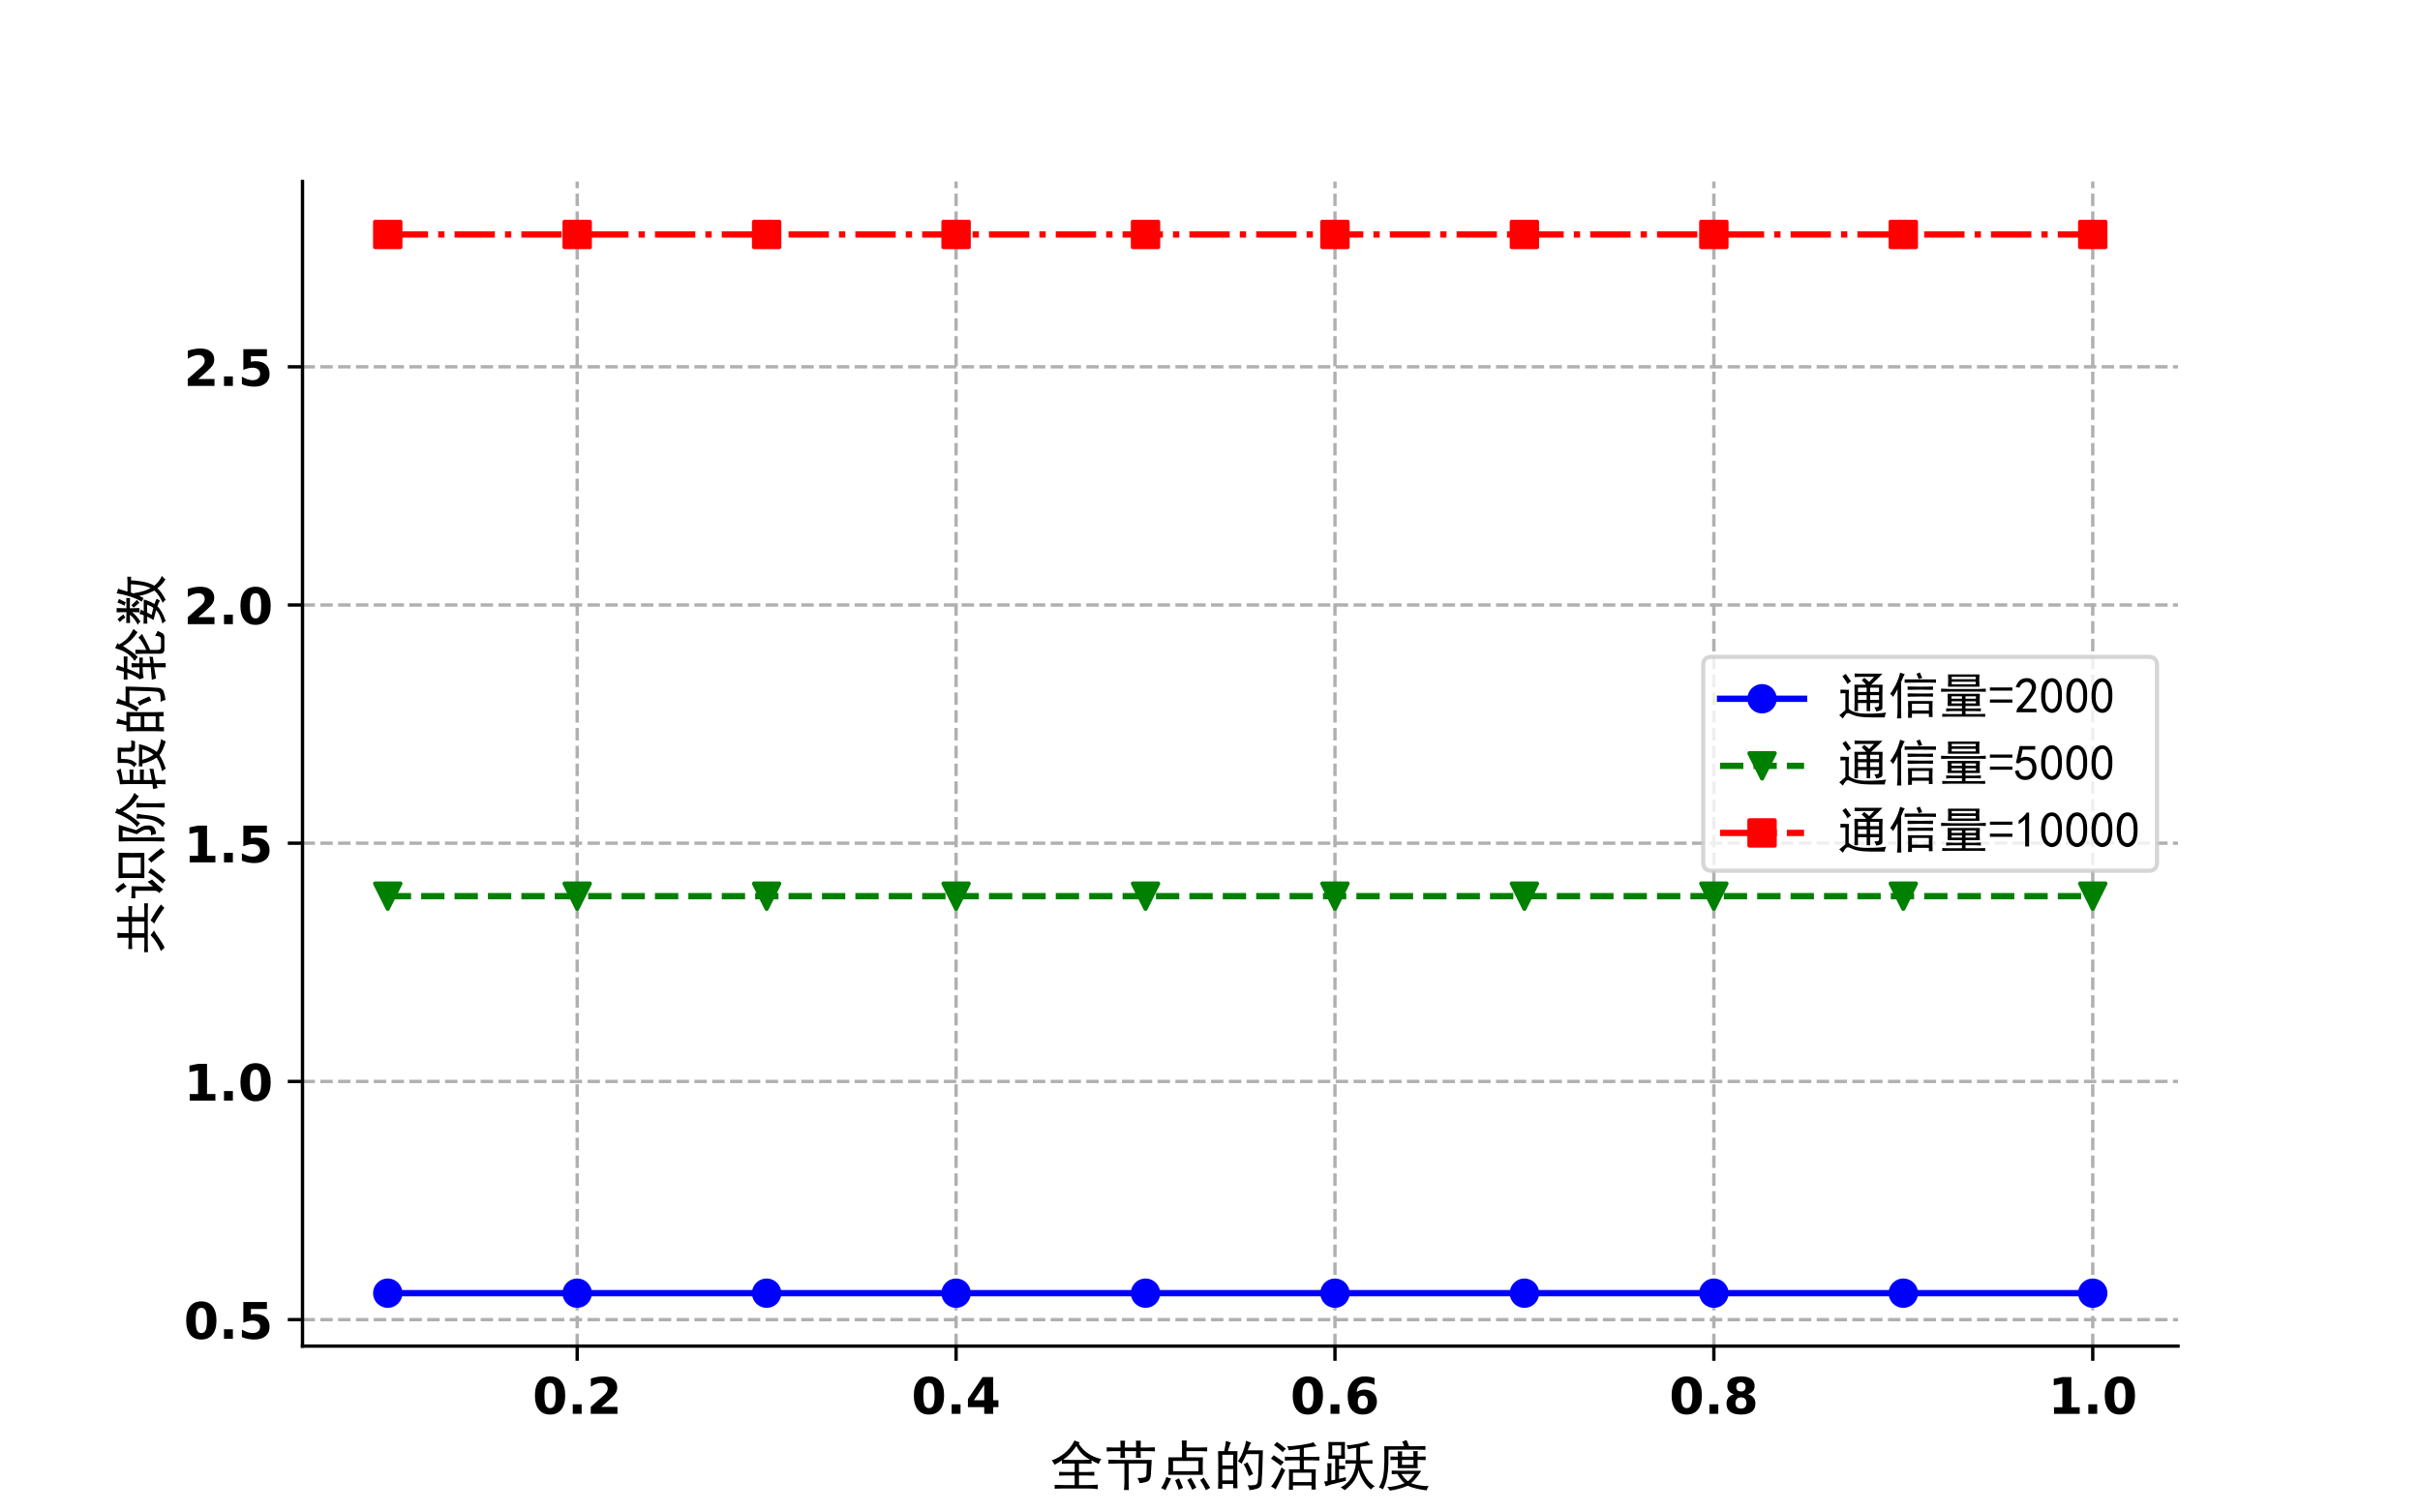 <?xml version="1.0" encoding="utf-8" standalone="no"?>
<!DOCTYPE svg PUBLIC "-//W3C//DTD SVG 1.1//EN"
  "http://www.w3.org/Graphics/SVG/1.1/DTD/svg11.dtd">
<!-- Created with matplotlib (https://matplotlib.org/) -->
<svg height="360pt" version="1.1" viewBox="0 0 576 360" width="576pt" xmlns="http://www.w3.org/2000/svg" xmlns:xlink="http://www.w3.org/1999/xlink">
 <defs>
  <style type="text/css">*{stroke-linecap:butt;stroke-linejoin:round;}</style>
 </defs>
 <g id="figure_1">
  <g id="patch_1">
   <path d="M 0 360 
L 576 360 
L 576 0 
L 0 0 
z
" style="fill:#ffffff;"/>
  </g>
  <g id="axes_1">
   <g id="patch_2">
    <path d="M 72 320.4 
L 518.4 320.4 
L 518.4 43.2 
L 72 43.2 
z
" style="fill:#ffffff;"/>
   </g>
   <g id="matplotlib.axis_1">
    <g id="xtick_1">
     <g id="line2d_1">
      <path clip-path="url(#p86d1accf12)" d="M 137.382 320.4 
L 137.382 43.2 
" style="fill:none;stroke:#b0b0b0;stroke-dasharray:2.96,1.28;stroke-dashoffset:0;stroke-width:0.8;"/>
     </g>
     <g id="line2d_2">
      <defs>
       <path d="M 0 0 
L 0 3.5 
" id="m1d45ec5aa4" style="stroke:#000000;stroke-width:0.8;"/>
      </defs>
      <g>
       <use style="stroke:#000000;stroke-width:0.8;" x="137.382" xlink:href="#m1d45ec5aa4" y="320.4"/>
      </g>
     </g>
     <g id="text_1">
      <!-- 0.2 -->
      <g transform="translate(126.753 336.518)scale(0.12 -0.12)">
       <defs>
        <path d="M 46 36.531 
Q 46 50.203 43.438 55.781 
Q 40.875 61.375 34.812 61.375 
Q 28.766 61.375 26.172 55.781 
Q 23.578 50.203 23.578 36.531 
Q 23.578 22.703 26.172 17.031 
Q 28.766 11.375 34.812 11.375 
Q 40.828 11.375 43.406 17.031 
Q 46 22.703 46 36.531 
z
M 64.797 36.375 
Q 64.797 18.266 56.984 8.422 
Q 49.172 -1.422 34.812 -1.422 
Q 20.406 -1.422 12.594 8.422 
Q 4.781 18.266 4.781 36.375 
Q 4.781 54.547 12.594 64.375 
Q 20.406 74.219 34.812 74.219 
Q 49.172 74.219 56.984 64.375 
Q 64.797 54.547 64.797 36.375 
z
" id="DejaVuSans-Bold-48"/>
        <path d="M 10.203 18.891 
L 27.781 18.891 
L 27.781 0 
L 10.203 0 
z
" id="DejaVuSans-Bold-46"/>
        <path d="M 28.812 13.812 
L 60.891 13.812 
L 60.891 0 
L 7.906 0 
L 7.906 13.812 
L 34.516 37.312 
Q 38.094 40.531 39.797 43.609 
Q 41.5 46.688 41.5 50 
Q 41.5 55.125 38.062 58.25 
Q 34.625 61.375 28.906 61.375 
Q 24.516 61.375 19.281 59.5 
Q 14.062 57.625 8.109 53.906 
L 8.109 69.922 
Q 14.453 72.016 20.656 73.109 
Q 26.859 74.219 32.812 74.219 
Q 45.906 74.219 53.156 68.453 
Q 60.406 62.703 60.406 52.391 
Q 60.406 46.438 57.328 41.281 
Q 54.25 36.141 44.391 27.484 
z
" id="DejaVuSans-Bold-50"/>
       </defs>
       <use xlink:href="#DejaVuSans-Bold-48"/>
       <use x="69.58" xlink:href="#DejaVuSans-Bold-46"/>
       <use x="107.568" xlink:href="#DejaVuSans-Bold-50"/>
      </g>
     </g>
    </g>
    <g id="xtick_2">
     <g id="line2d_3">
      <path clip-path="url(#p86d1accf12)" d="M 227.564 320.4 
L 227.564 43.2 
" style="fill:none;stroke:#b0b0b0;stroke-dasharray:2.96,1.28;stroke-dashoffset:0;stroke-width:0.8;"/>
     </g>
     <g id="line2d_4">
      <g>
       <use style="stroke:#000000;stroke-width:0.8;" x="227.564" xlink:href="#m1d45ec5aa4" y="320.4"/>
      </g>
     </g>
     <g id="text_2">
      <!-- 0.4 -->
      <g transform="translate(216.935 336.518)scale(0.12 -0.12)">
       <defs>
        <path d="M 36.812 57.422 
L 16.219 26.906 
L 36.812 26.906 
z
M 33.688 72.906 
L 54.594 72.906 
L 54.594 26.906 
L 64.984 26.906 
L 64.984 13.281 
L 54.594 13.281 
L 54.594 0 
L 36.812 0 
L 36.812 13.281 
L 4.5 13.281 
L 4.5 29.391 
z
" id="DejaVuSans-Bold-52"/>
       </defs>
       <use xlink:href="#DejaVuSans-Bold-48"/>
       <use x="69.58" xlink:href="#DejaVuSans-Bold-46"/>
       <use x="107.568" xlink:href="#DejaVuSans-Bold-52"/>
      </g>
     </g>
    </g>
    <g id="xtick_3">
     <g id="line2d_5">
      <path clip-path="url(#p86d1accf12)" d="M 317.745 320.4 
L 317.745 43.2 
" style="fill:none;stroke:#b0b0b0;stroke-dasharray:2.96,1.28;stroke-dashoffset:0;stroke-width:0.8;"/>
     </g>
     <g id="line2d_6">
      <g>
       <use style="stroke:#000000;stroke-width:0.8;" x="317.745" xlink:href="#m1d45ec5aa4" y="320.4"/>
      </g>
     </g>
     <g id="text_3">
      <!-- 0.6 -->
      <g transform="translate(307.117 336.518)scale(0.12 -0.12)">
       <defs>
        <path d="M 36.188 35.984 
Q 31.25 35.984 28.781 32.781 
Q 26.312 29.594 26.312 23.188 
Q 26.312 16.797 28.781 13.594 
Q 31.25 10.406 36.188 10.406 
Q 41.156 10.406 43.625 13.594 
Q 46.094 16.797 46.094 23.188 
Q 46.094 29.594 43.625 32.781 
Q 41.156 35.984 36.188 35.984 
z
M 59.422 71 
L 59.422 57.516 
Q 54.781 59.719 50.672 60.766 
Q 46.578 61.812 42.672 61.812 
Q 34.281 61.812 29.594 57.141 
Q 24.906 52.484 24.125 43.312 
Q 27.344 45.703 31.094 46.891 
Q 34.859 48.094 39.312 48.094 
Q 50.484 48.094 57.344 41.547 
Q 64.203 35.016 64.203 24.422 
Q 64.203 12.703 56.531 5.641 
Q 48.875 -1.422 35.984 -1.422 
Q 21.781 -1.422 13.984 8.172 
Q 6.203 17.781 6.203 35.406 
Q 6.203 53.469 15.312 63.797 
Q 24.422 74.125 40.281 74.125 
Q 45.312 74.125 50.047 73.344 
Q 54.781 72.562 59.422 71 
z
" id="DejaVuSans-Bold-54"/>
       </defs>
       <use xlink:href="#DejaVuSans-Bold-48"/>
       <use x="69.58" xlink:href="#DejaVuSans-Bold-46"/>
       <use x="107.568" xlink:href="#DejaVuSans-Bold-54"/>
      </g>
     </g>
    </g>
    <g id="xtick_4">
     <g id="line2d_7">
      <path clip-path="url(#p86d1accf12)" d="M 407.927 320.4 
L 407.927 43.2 
" style="fill:none;stroke:#b0b0b0;stroke-dasharray:2.96,1.28;stroke-dashoffset:0;stroke-width:0.8;"/>
     </g>
     <g id="line2d_8">
      <g>
       <use style="stroke:#000000;stroke-width:0.8;" x="407.927" xlink:href="#m1d45ec5aa4" y="320.4"/>
      </g>
     </g>
     <g id="text_4">
      <!-- 0.8 -->
      <g transform="translate(397.299 336.518)scale(0.12 -0.12)">
       <defs>
        <path d="M 34.812 32.625 
Q 29.547 32.625 26.703 29.734 
Q 23.875 26.859 23.875 21.484 
Q 23.875 16.109 26.703 13.25 
Q 29.547 10.406 34.812 10.406 
Q 40.047 10.406 42.828 13.25 
Q 45.609 16.109 45.609 21.484 
Q 45.609 26.906 42.828 29.766 
Q 40.047 32.625 34.812 32.625 
z
M 21.094 38.812 
Q 14.453 40.828 11.078 44.969 
Q 7.719 49.125 7.719 55.328 
Q 7.719 64.547 14.594 69.375 
Q 21.484 74.219 34.812 74.219 
Q 48.047 74.219 54.922 69.406 
Q 61.812 64.594 61.812 55.328 
Q 61.812 49.125 58.422 44.969 
Q 55.031 40.828 48.391 38.812 
Q 55.812 36.766 59.594 32.156 
Q 63.375 27.547 63.375 20.516 
Q 63.375 9.672 56.172 4.125 
Q 48.969 -1.422 34.812 -1.422 
Q 20.609 -1.422 13.359 4.125 
Q 6.109 9.672 6.109 20.516 
Q 6.109 27.547 9.891 32.156 
Q 13.672 36.766 21.094 38.812 
z
M 25.484 53.422 
Q 25.484 49.078 27.906 46.734 
Q 30.328 44.391 34.812 44.391 
Q 39.203 44.391 41.594 46.734 
Q 44 49.078 44 53.422 
Q 44 57.766 41.594 60.078 
Q 39.203 62.406 34.812 62.406 
Q 30.328 62.406 27.906 60.062 
Q 25.484 57.719 25.484 53.422 
z
" id="DejaVuSans-Bold-56"/>
       </defs>
       <use xlink:href="#DejaVuSans-Bold-48"/>
       <use x="69.58" xlink:href="#DejaVuSans-Bold-46"/>
       <use x="107.568" xlink:href="#DejaVuSans-Bold-56"/>
      </g>
     </g>
    </g>
    <g id="xtick_5">
     <g id="line2d_9">
      <path clip-path="url(#p86d1accf12)" d="M 498.109 320.4 
L 498.109 43.2 
" style="fill:none;stroke:#b0b0b0;stroke-dasharray:2.96,1.28;stroke-dashoffset:0;stroke-width:0.8;"/>
     </g>
     <g id="line2d_10">
      <g>
       <use style="stroke:#000000;stroke-width:0.8;" x="498.109" xlink:href="#m1d45ec5aa4" y="320.4"/>
      </g>
     </g>
     <g id="text_5">
      <!-- 1.0 -->
      <g transform="translate(487.481 336.518)scale(0.12 -0.12)">
       <defs>
        <path d="M 11.719 12.984 
L 28.328 12.984 
L 28.328 60.109 
L 11.281 56.594 
L 11.281 69.391 
L 28.219 72.906 
L 46.094 72.906 
L 46.094 12.984 
L 62.703 12.984 
L 62.703 0 
L 11.719 0 
z
" id="DejaVuSans-Bold-49"/>
       </defs>
       <use xlink:href="#DejaVuSans-Bold-49"/>
       <use x="69.58" xlink:href="#DejaVuSans-Bold-46"/>
       <use x="107.568" xlink:href="#DejaVuSans-Bold-48"/>
      </g>
     </g>
    </g>
    <g id="text_6">
     <!-- 全节点的活跃度 -->
     <g transform="translate(249.7 353.424)scale(0.13 -0.13)">
      <defs>
       <path d="M 54.297 75.391 
Q 67.969 53.516 95.703 47.266 
Q 92.188 42.969 91.016 38.281 
Q 83.203 41.406 77.734 44.922 
L 77.734 38.672 
Q 73.438 39.062 64.062 39.062 
L 54.688 39.062 
L 54.688 23.438 
L 69.531 23.438 
Q 77.734 23.438 82.812 23.828 
L 82.812 16.797 
Q 77.734 17.188 69.531 17.188 
L 54.688 17.188 
L 54.688 -0.391 
L 69.922 -0.391 
Q 81.641 -0.391 89.062 0.391 
L 89.062 -7.812 
Q 82.031 -6.641 70.703 -6.641 
L 27.734 -6.641 
Q 16.016 -6.641 10.156 -7.031 
L 10.156 0 
Q 16.016 -0.391 27.734 -0.391 
L 46.875 -0.391 
L 46.875 17.188 
L 35.938 17.188 
Q 22.656 17.188 18.359 16.797 
L 18.359 23.828 
Q 22.656 23.438 35.547 23.438 
L 46.875 23.438 
L 46.875 39.062 
L 39.062 39.062 
Q 26.953 39.062 23.438 38.672 
L 23.438 44.922 
Q 19.922 42.188 10.156 36.719 
Q 7.812 41.406 4.688 44.922 
Q 14.062 47.266 26.562 56.641 
Q 39.062 66.016 46.484 81.25 
Q 51.172 79.297 56.25 77.344 
z
M 25.781 46.094 
Q 30.469 45.703 39.453 45.703 
L 62.891 45.703 
Q 70.703 45.703 75 46.094 
Q 58.203 54.688 50 71.094 
Q 39.453 55.078 25.781 46.094 
z
" id="SimHei-20840"/>
       <path d="M 65.625 3.125 
Q 64.844 7.812 61.719 12.5 
Q 69.531 12.5 73.625 13.281 
Q 77.734 14.062 78.125 17.969 
L 78.906 39.062 
L 45.703 39.062 
L 45.703 5.078 
Q 45.703 -1.953 46.094 -9.375 
L 37.109 -9.375 
Q 37.891 -2.344 37.891 5.078 
L 37.891 39.062 
L 29.297 39.062 
Q 16.406 39.062 8.594 38.672 
L 8.594 46.094 
Q 16.797 45.703 25.391 45.703 
L 87.891 45.703 
Q 86.719 29.297 86.328 19.141 
Q 85.938 8.984 80.469 6.438 
Q 75 3.906 65.625 3.125 
z
M 38.672 61.719 
Q 38.672 54.688 39.062 49.609 
L 30.469 49.609 
Q 30.859 55.469 30.859 61.719 
L 17.578 61.719 
Q 12.109 61.719 5.469 60.938 
L 5.469 68.75 
Q 12.109 68.359 17.578 68.359 
L 30.859 68.359 
Q 30.859 75.781 30.469 80.859 
L 39.062 80.859 
Q 38.672 75.781 38.672 68.359 
L 59.375 68.359 
Q 59.375 76.172 58.984 80.859 
L 67.969 80.859 
Q 67.578 76.172 67.578 68.359 
L 80.078 68.359 
Q 87.5 68.359 93.75 68.75 
L 93.75 61.328 
Q 87.5 61.719 80.078 61.719 
L 67.578 61.719 
Q 67.578 55.469 67.969 49.609 
L 58.984 49.609 
Q 59.375 55.859 59.375 61.719 
z
" id="SimHei-33410"/>
       <path d="M 51.953 81.25 
Q 51.562 76.953 51.562 68.359 
L 76.562 68.359 
Q 82.422 68.359 89.453 68.75 
L 89.453 61.328 
Q 82.812 61.719 76.562 61.719 
L 51.562 61.719 
L 51.562 50.391 
L 81.641 50.391 
Q 81.25 42.188 81.25 33.594 
Q 81.25 25.391 81.641 18.359 
L 18.359 18.359 
Q 18.75 25.391 18.75 33.984 
Q 18.75 42.578 18.359 50.391 
L 43.359 50.391 
L 43.359 70.312 
Q 43.359 76.562 42.969 81.25 
L 51.953 81.25 
z
M 73.438 25 
L 73.438 43.75 
L 26.953 43.75 
L 26.953 25 
z
M 23.438 11.719 
Q 16.016 -3.906 12.891 -9.766 
Q 9.766 -7.422 5.078 -5.859 
Q 10.156 0.781 14.844 14.453 
Q 18.75 12.5 23.438 11.719 
z
M 83.203 13.281 
Q 90.234 2.344 94.922 -5.469 
Q 92.578 -6.641 87.109 -9.766 
Q 83.984 -2.344 76.562 8.984 
Q 80.469 10.938 83.203 13.281 
z
M 62.109 -8.984 
Q 58.984 -1.562 53.125 8.984 
Q 55.859 10.547 59.766 12.891 
Q 67.969 -1.172 69.531 -5.078 
Q 65.625 -7.031 62.109 -8.984 
z
M 37.109 -8.984 
Q 36.719 -4.688 30.859 8.594 
Q 34.375 9.766 37.891 12.109 
Q 43.75 -1.172 45.312 -5.469 
Q 41.016 -7.031 37.109 -8.984 
z
" id="SimHei-28857"/>
       <path d="M 32.812 77.734 
Q 30.859 74.219 27.344 61.719 
L 44.922 61.719 
Q 44.531 55.078 44.531 44.922 
L 44.531 10.547 
Q 44.531 4.688 44.922 -6.25 
L 37.109 -6.25 
L 37.109 1.562 
L 17.188 1.562 
L 17.188 -7.031 
L 9.375 -7.031 
Q 9.766 5.469 9.766 8.594 
L 9.766 44.531 
Q 9.766 55.078 9.375 61.719 
L 20.703 61.719 
Q 22.656 70.703 23.828 80.469 
Q 29.297 78.516 32.812 77.734 
z
M 91.016 48.047 
Q 90.625 24.219 89.062 2.734 
Q 88.281 -4.297 81.641 -6.641 
Q 75 -8.984 66.797 -9.766 
Q 66.406 -5.469 63.281 -0.781 
Q 71.094 -1.172 75.578 -0.391 
Q 80.078 0.391 81.25 3.125 
Q 82.422 5.859 83 19.141 
Q 83.594 32.422 83.984 56.25 
L 61.328 56.25 
Q 58.203 48.828 52.344 38.672 
Q 49.609 41.406 45.703 42.969 
Q 49.219 47.656 52.344 54.297 
Q 55.469 60.938 57.812 68.75 
Q 60.156 76.562 60.547 80.859 
Q 66.016 78.516 69.922 77.344 
Q 67.969 74.219 66.594 70.5 
Q 65.234 66.797 63.672 63.281 
L 91.406 63.281 
Q 91.016 55.078 91.016 48.047 
z
M 37.109 8.203 
L 37.109 28.906 
L 17.188 28.906 
L 17.188 8.203 
z
M 37.109 35.547 
L 37.109 55.078 
L 17.188 55.078 
L 17.188 35.547 
z
M 67.969 32.031 
Q 70.312 27.344 73.438 19.922 
Q 70.703 18.75 66.016 16.016 
Q 63.281 23.438 60.938 28.703 
Q 58.594 33.984 56.25 37.5 
Q 58.984 39.062 63.281 41.406 
z
" id="SimHei-30340"/>
       <path d="M 83.984 78.125 
Q 85.938 74.609 89.453 70.703 
Q 83.203 69.922 77.922 69.141 
Q 72.656 68.359 66.406 67.578 
L 66.406 51.172 
L 83.203 51.172 
Q 89.453 51.172 94.922 51.562 
L 94.922 44.531 
Q 90.234 44.922 83.203 44.922 
L 66.406 44.922 
L 66.406 28.516 
L 88.281 28.516 
Q 87.891 21.094 87.891 8.594 
Q 87.891 -3.906 88.281 -8.594 
L 80.469 -8.594 
L 80.469 -1.172 
L 46.484 -1.172 
L 46.484 -8.984 
L 39.062 -8.984 
Q 39.453 -3.906 39.453 9.766 
Q 39.453 23.828 39.062 28.516 
L 58.984 28.516 
L 58.984 44.922 
L 46.484 44.922 
Q 37.891 44.922 31.641 44.531 
L 31.641 51.562 
Q 38.281 51.172 46.875 51.172 
L 58.984 51.172 
L 58.984 66.016 
Q 48.438 64.844 38.672 63.281 
Q 38.281 67.578 35.547 70.703 
Q 44.141 70.312 61.906 73.047 
Q 79.688 75.781 83.984 78.125 
z
M 80.469 5.078 
L 80.469 22.266 
L 46.484 22.266 
L 46.484 5.078 
z
M 32.422 26.953 
Q 26.562 15.625 21.875 5.859 
Q 17.188 -3.906 14.844 -8.203 
Q 10.938 -5.078 6.25 -3.125 
Q 9.375 0.391 14.062 7.812 
Q 18.75 15.234 25.781 32.031 
Q 29.297 28.516 32.422 26.953 
z
M 11.328 54.297 
Q 19.531 48.828 29.688 41.797 
Q 26.953 38.672 24.219 35.156 
Q 14.844 42.578 6.25 48.047 
Q 8.984 51.172 11.328 54.297 
z
M 17.188 78.516 
Q 25.391 73.047 33.594 66.016 
Q 29.688 62.891 27.734 59.766 
Q 21.875 66.016 11.719 72.656 
Q 14.453 75.391 17.188 78.516 
z
" id="SimHei-27963"/>
       <path d="M 9.766 30.469 
Q 9.766 34.766 9.375 39.453 
L 17.188 39.453 
Q 16.797 34.766 16.797 30.469 
L 16.797 8.203 
L 23.828 9.375 
L 23.828 47.656 
L 11.328 47.656 
Q 11.719 55.078 11.719 62.891 
Q 11.719 71.094 11.328 78.516 
L 41.797 78.516 
Q 41.406 71.094 41.406 62.891 
Q 41.406 55.078 41.797 47.656 
L 30.859 47.656 
L 30.859 34.766 
Q 35.938 34.766 41.797 35.156 
L 41.797 28.516 
Q 35.938 28.906 30.859 28.906 
L 30.859 10.938 
L 43.359 14.062 
L 43.359 7.422 
Q 20.703 1.953 16.016 0.578 
Q 11.328 -0.781 6.641 -2.734 
Q 5.078 1.953 3.516 5.859 
Q 6.641 6.25 9.766 7.031 
z
M 33.984 -4.688 
Q 40.625 -1.172 45.5 3.516 
Q 50.391 8.203 53.703 13.859 
Q 57.031 19.531 58.984 25.969 
Q 60.938 32.422 61.719 39.062 
Q 47.656 39.062 42.578 38.672 
L 42.578 45.312 
Q 50.391 44.922 62.5 44.922 
L 62.5 67.969 
Q 56.641 67.188 47.266 65.234 
Q 46.875 69.141 44.531 72.266 
Q 53.516 72.656 65.812 75 
Q 78.125 77.344 82.031 80.078 
Q 83.984 76.953 87.891 73.047 
Q 83.594 71.875 69.531 69.531 
L 69.531 44.922 
Q 86.328 44.922 92.188 45.312 
L 92.188 38.672 
Q 85.938 39.062 70.703 39.062 
Q 71.094 32.422 75.969 21.672 
Q 80.859 10.938 86.328 5.469 
Q 91.797 0 96.484 -2.734 
Q 92.188 -4.297 89.453 -8.594 
Q 81.641 -1.953 77.344 4.297 
Q 73.047 10.547 70.703 15.625 
Q 68.359 20.703 66.797 26.953 
Q 64.062 16.406 59.172 8.594 
Q 54.297 0.781 41.406 -9.766 
Q 37.891 -7.031 33.984 -4.688 
z
M 34.766 53.906 
L 34.766 72.266 
L 18.359 72.266 
L 18.359 53.906 
z
" id="SimHei-36291"/>
       <path d="M 27.344 26.172 
Q 38.281 25.781 44.922 25.781 
L 81.25 25.781 
Q 77.734 19.531 72.656 13.281 
Q 67.578 7.031 62.891 3.125 
Q 67.969 0.781 77.344 -0.781 
Q 86.719 -2.344 95.312 -2.344 
Q 92.969 -4.688 91.016 -10.156 
Q 79.688 -8.594 71.094 -6.438 
Q 62.5 -4.297 56.641 -1.562 
Q 48.438 -5.078 40.422 -7.219 
Q 32.422 -9.375 23.828 -10.547 
Q 22.656 -7.422 19.141 -3.906 
Q 26.172 -3.906 35.156 -1.953 
Q 44.141 0 50.781 3.125 
Q 44.141 8.594 37.5 19.922 
L 27.344 19.531 
z
M 46.484 79.297 
Q 50.781 80.469 54.297 82.031 
Q 56.641 77.734 58.984 70.703 
L 73.438 70.703 
Q 77.734 70.703 89.062 71.094 
L 89.062 64.062 
Q 78.125 64.453 72.656 64.453 
L 21.484 64.453 
Q 21.484 46.875 21.094 36.125 
Q 20.703 25.391 18.938 14.844 
Q 17.188 4.297 11.328 -8.203 
Q 7.812 -5.859 3.906 -4.688 
Q 10.156 6.25 11.906 16.797 
Q 13.672 27.344 13.859 43.75 
Q 14.062 60.156 13.672 70.703 
L 50 70.703 
Q 48.438 75.781 46.484 79.297 
z
M 38.672 51.562 
Q 38.672 57.812 38.281 61.328 
L 46.484 61.328 
Q 46.094 58.203 46.094 51.562 
L 67.188 51.562 
Q 67.188 57.812 66.797 61.719 
L 75 61.719 
Q 74.609 57.031 74.609 51.562 
Q 83.203 51.562 89.453 51.953 
L 89.453 45.312 
Q 83.594 45.703 74.609 45.703 
Q 74.609 35.156 75 30.469 
L 38.281 30.469 
Q 38.672 36.719 38.672 45.703 
Q 33.984 45.703 25 45.312 
L 25 51.953 
Q 33.984 51.562 38.672 51.562 
z
M 67.188 36.719 
L 67.188 45.703 
L 46.094 45.703 
L 46.094 36.719 
z
M 44.922 19.922 
Q 50 12.109 57.031 6.641 
Q 62.891 10.938 69.141 19.922 
L 45.312 19.922 
z
" id="SimHei-24230"/>
      </defs>
      <use xlink:href="#SimHei-20840"/>
      <use x="100" xlink:href="#SimHei-33410"/>
      <use x="200" xlink:href="#SimHei-28857"/>
      <use x="300" xlink:href="#SimHei-30340"/>
      <use x="400" xlink:href="#SimHei-27963"/>
      <use x="500" xlink:href="#SimHei-36291"/>
      <use x="600" xlink:href="#SimHei-24230"/>
     </g>
    </g>
   </g>
   <g id="matplotlib.axis_2">
    <g id="ytick_1">
     <g id="line2d_11">
      <path clip-path="url(#p86d1accf12)" d="M 72 314.1 
L 518.4 314.1 
" style="fill:none;stroke:#b0b0b0;stroke-dasharray:2.96,1.28;stroke-dashoffset:0;stroke-width:0.8;"/>
     </g>
     <g id="line2d_12">
      <defs>
       <path d="M 0 0 
L -3.5 0 
" id="m6c20bea9fa" style="stroke:#000000;stroke-width:0.8;"/>
      </defs>
      <g>
       <use style="stroke:#000000;stroke-width:0.8;" x="72" xlink:href="#m6c20bea9fa" y="314.1"/>
      </g>
     </g>
     <g id="text_7">
      <!-- 0.5 -->
      <g transform="translate(43.743 318.659)scale(0.12 -0.12)">
       <defs>
        <path d="M 10.594 72.906 
L 57.328 72.906 
L 57.328 59.078 
L 25.594 59.078 
L 25.594 47.797 
Q 27.734 48.391 29.906 48.703 
Q 32.078 49.031 34.422 49.031 
Q 47.75 49.031 55.172 42.359 
Q 62.594 35.688 62.594 23.781 
Q 62.594 11.969 54.516 5.266 
Q 46.438 -1.422 32.078 -1.422 
Q 25.875 -1.422 19.797 -0.219 
Q 13.719 0.984 7.719 3.422 
L 7.719 18.219 
Q 13.672 14.797 19.016 13.078 
Q 24.359 11.375 29.109 11.375 
Q 35.938 11.375 39.859 14.719 
Q 43.797 18.062 43.797 23.781 
Q 43.797 29.547 39.859 32.859 
Q 35.938 36.188 29.109 36.188 
Q 25.047 36.188 20.453 35.125 
Q 15.875 34.078 10.594 31.891 
z
" id="DejaVuSans-Bold-53"/>
       </defs>
       <use xlink:href="#DejaVuSans-Bold-48"/>
       <use x="69.58" xlink:href="#DejaVuSans-Bold-46"/>
       <use x="107.568" xlink:href="#DejaVuSans-Bold-53"/>
      </g>
     </g>
    </g>
    <g id="ytick_2">
     <g id="line2d_13">
      <path clip-path="url(#p86d1accf12)" d="M 72 257.4 
L 518.4 257.4 
" style="fill:none;stroke:#b0b0b0;stroke-dasharray:2.96,1.28;stroke-dashoffset:0;stroke-width:0.8;"/>
     </g>
     <g id="line2d_14">
      <g>
       <use style="stroke:#000000;stroke-width:0.8;" x="72" xlink:href="#m6c20bea9fa" y="257.4"/>
      </g>
     </g>
     <g id="text_8">
      <!-- 1.0 -->
      <g transform="translate(43.743 261.959)scale(0.12 -0.12)">
       <use xlink:href="#DejaVuSans-Bold-49"/>
       <use x="69.58" xlink:href="#DejaVuSans-Bold-46"/>
       <use x="107.568" xlink:href="#DejaVuSans-Bold-48"/>
      </g>
     </g>
    </g>
    <g id="ytick_3">
     <g id="line2d_15">
      <path clip-path="url(#p86d1accf12)" d="M 72 200.7 
L 518.4 200.7 
" style="fill:none;stroke:#b0b0b0;stroke-dasharray:2.96,1.28;stroke-dashoffset:0;stroke-width:0.8;"/>
     </g>
     <g id="line2d_16">
      <g>
       <use style="stroke:#000000;stroke-width:0.8;" x="72" xlink:href="#m6c20bea9fa" y="200.7"/>
      </g>
     </g>
     <g id="text_9">
      <!-- 1.5 -->
      <g transform="translate(43.743 205.259)scale(0.12 -0.12)">
       <use xlink:href="#DejaVuSans-Bold-49"/>
       <use x="69.58" xlink:href="#DejaVuSans-Bold-46"/>
       <use x="107.568" xlink:href="#DejaVuSans-Bold-53"/>
      </g>
     </g>
    </g>
    <g id="ytick_4">
     <g id="line2d_17">
      <path clip-path="url(#p86d1accf12)" d="M 72 144 
L 518.4 144 
" style="fill:none;stroke:#b0b0b0;stroke-dasharray:2.96,1.28;stroke-dashoffset:0;stroke-width:0.8;"/>
     </g>
     <g id="line2d_18">
      <g>
       <use style="stroke:#000000;stroke-width:0.8;" x="72" xlink:href="#m6c20bea9fa" y="144"/>
      </g>
     </g>
     <g id="text_10">
      <!-- 2.0 -->
      <g transform="translate(43.743 148.559)scale(0.12 -0.12)">
       <use xlink:href="#DejaVuSans-Bold-50"/>
       <use x="69.58" xlink:href="#DejaVuSans-Bold-46"/>
       <use x="107.568" xlink:href="#DejaVuSans-Bold-48"/>
      </g>
     </g>
    </g>
    <g id="ytick_5">
     <g id="line2d_19">
      <path clip-path="url(#p86d1accf12)" d="M 72 87.3 
L 518.4 87.3 
" style="fill:none;stroke:#b0b0b0;stroke-dasharray:2.96,1.28;stroke-dashoffset:0;stroke-width:0.8;"/>
     </g>
     <g id="line2d_20">
      <g>
       <use style="stroke:#000000;stroke-width:0.8;" x="72" xlink:href="#m6c20bea9fa" y="87.3"/>
      </g>
     </g>
     <g id="text_11">
      <!-- 2.5 -->
      <g transform="translate(43.743 91.859)scale(0.12 -0.12)">
       <use xlink:href="#DejaVuSans-Bold-50"/>
       <use x="69.58" xlink:href="#DejaVuSans-Bold-46"/>
       <use x="107.568" xlink:href="#DejaVuSans-Bold-53"/>
      </g>
     </g>
    </g>
    <g id="text_12">
     <!-- 共识阶段的轮数 -->
     <g transform="translate(38.118 227.3)rotate(-90)scale(0.13 -0.13)">
      <defs>
       <path d="M 31.641 57.812 
Q 31.641 73.438 31.25 78.125 
L 40.625 78.125 
Q 39.844 73.438 39.844 57.812 
L 61.328 57.812 
Q 61.328 73.828 60.938 78.516 
L 70.312 78.516 
Q 69.531 73.828 69.531 57.812 
L 77.344 57.812 
Q 84.375 57.812 89.453 58.203 
L 89.453 51.172 
Q 84.375 51.562 77.344 51.562 
L 69.531 51.562 
L 69.531 28.906 
L 82.812 28.906 
Q 89.844 28.906 94.531 29.297 
L 94.531 22.266 
Q 90.234 22.656 83.203 22.656 
L 16.797 22.656 
Q 9.375 22.656 5.078 22.266 
L 5.078 29.297 
Q 9.375 28.906 16.797 28.906 
L 31.641 28.906 
L 31.641 51.562 
L 25 51.562 
Q 15.625 51.562 10.938 51.172 
L 10.938 58.203 
Q 16.016 57.812 25.391 57.812 
z
M 61.328 28.906 
L 61.328 51.562 
L 39.844 51.562 
L 39.844 28.906 
z
M 44.922 11.328 
Q 39.453 8.594 30.656 2.141 
Q 21.875 -4.297 13.281 -8.203 
Q 10.547 -4.297 7.031 -1.562 
Q 15.234 1.953 22.453 6.438 
Q 29.688 10.938 36.328 17.578 
Q 40.625 14.062 44.922 11.328 
z
M 63.281 17.578 
Q 67.969 14.844 76.953 9.375 
Q 85.938 3.906 92.578 -1.562 
Q 89.062 -4.297 86.328 -7.812 
Q 79.688 -2.734 71.672 2.531 
Q 63.672 7.812 57.422 10.938 
Q 60.547 14.062 63.281 17.578 
z
" id="SimHei-20849"/>
       <path d="M 87.109 76.172 
Q 86.719 68.359 86.719 51.953 
Q 86.719 35.938 87.109 28.906 
L 40.625 28.906 
Q 41.016 35.547 41.016 51.953 
Q 41.016 68.359 40.625 76.172 
L 87.109 76.172 
z
M 78.516 35.547 
L 78.516 68.75 
L 49.219 68.75 
L 49.219 35.547 
z
M 25.781 52.344 
Q 25.391 45.312 25.391 35.938 
L 25.391 13.281 
Q 29.297 17.188 33.984 23.047 
Q 35.547 19.141 38.281 14.844 
Q 32.422 9.375 28.312 4.688 
Q 24.219 0 19.922 -5.469 
Q 17.188 -1.172 13.281 1.562 
Q 17.578 5.078 17.578 9.375 
L 17.578 45.703 
Q 8.984 45.703 3.906 45.312 
L 3.906 52.734 
Q 8.594 52.344 14.453 52.344 
z
M 75.391 22.266 
Q 90.234 5.469 95.703 -2.344 
Q 91.406 -5.469 88.281 -8.594 
Q 80.469 3.125 69.141 16.406 
Q 72.266 18.359 75.391 22.266 
z
M 58.594 16.797 
Q 54.688 12.109 49.219 4.688 
Q 43.75 -2.734 37.109 -10.156 
Q 35.156 -7.812 30.859 -4.688 
Q 46.094 11.328 50.781 21.875 
Q 54.688 19.141 58.594 16.797 
z
M 19.922 82.422 
Q 28.906 72.266 32.031 67.188 
Q 28.516 64.844 25.391 61.328 
Q 17.969 72.656 13.672 77.344 
Q 16.797 79.297 19.922 82.422 
z
" id="SimHei-35782"/>
       <path d="M 38.281 75.781 
Q 36.719 71.484 33.984 61.906 
Q 31.25 52.344 28.516 43.75 
Q 34.766 34.766 36.125 29.875 
Q 37.5 25 37.109 19.531 
Q 36.719 14.062 33.391 11.328 
Q 30.078 8.594 21.875 7.422 
Q 20.312 14.453 18.75 16.797 
Q 26.953 16.016 28.703 19.141 
Q 30.469 22.266 29.297 27.734 
Q 28.125 33.203 21.094 42.578 
Q 26.562 59.766 28.516 68.75 
L 15.234 68.75 
L 15.234 -7.812 
L 7.812 -7.812 
Q 8.203 2.734 8.203 10.547 
L 8.203 57.031 
Q 8.203 66.016 7.812 75.781 
L 38.281 75.781 
z
M 66.406 75.391 
Q 71.875 64.062 81.047 56.828 
Q 90.234 49.609 96.875 47.266 
Q 92.969 43.359 90.625 39.062 
Q 77.734 48.047 71.875 54.875 
Q 66.016 61.719 62.891 68.75 
Q 60.156 62.891 54.875 54.484 
Q 49.609 46.094 41.016 36.719 
Q 37.891 40.234 33.984 42.188 
Q 42.188 48.047 49.219 59.172 
Q 56.25 70.312 60.156 82.422 
Q 63.281 80.469 68.359 79.297 
Q 66.797 76.562 66.406 75.391 
z
M 58.594 42.188 
Q 57.031 36.328 55.859 23.625 
Q 54.688 10.938 50.781 3.516 
Q 46.875 -3.906 41.406 -8.984 
Q 37.891 -6.25 33.984 -4.688 
Q 39.844 -0.391 43.156 5.266 
Q 46.484 10.938 48.234 18.75 
Q 50 26.562 50 43.75 
Q 52.344 42.578 58.594 42.188 
z
M 78.516 43.359 
Q 77.734 37.891 77.734 31.641 
L 77.734 5.469 
Q 77.734 1.562 78.125 -8.203 
L 69.922 -8.203 
Q 70.312 2.344 70.312 5.859 
L 70.312 31.641 
Q 70.312 37.109 69.922 43.359 
L 78.516 43.359 
z
" id="SimHei-38454"/>
       <path d="M 85.938 38.672 
Q 83.594 27.734 79.688 19.328 
Q 75.781 10.938 71.875 6.25 
Q 75.391 3.516 82.031 1.359 
Q 88.672 -0.781 95.703 -1.953 
Q 92.969 -4.297 91.016 -10.156 
Q 80.469 -7.031 75.391 -4.484 
Q 70.312 -1.953 66.016 1.172 
Q 59.766 -2.734 53.906 -5.266 
Q 48.047 -7.812 41.016 -10.156 
Q 39.453 -6.25 36.328 -3.516 
Q 41.797 -2.344 48.438 0 
Q 55.078 2.344 61.328 6.641 
Q 58.203 10.547 55.078 17.969 
Q 51.953 25 50.391 32.422 
Q 47.656 32.422 45.312 32.422 
L 45.312 39.062 
Q 52.734 38.672 59.375 38.672 
z
M 41.406 72.266 
Q 35.938 71.094 29.484 69.922 
Q 23.047 68.75 20.312 68.359 
L 20.312 55.469 
Q 32.031 55.469 39.453 56.25 
L 39.453 48.828 
Q 32.031 49.219 20.312 49.219 
L 20.312 36.719 
Q 32.031 36.719 39.453 37.109 
L 39.453 29.688 
Q 32.031 30.078 20.312 30.078 
L 20.312 15.234 
Q 30.469 16.797 41.016 19.531 
Q 40.625 15.625 40.625 12.109 
Q 29.688 10.547 20.312 8.203 
L 20.312 1.562 
Q 20.312 -3.125 20.703 -9.766 
L 12.5 -9.766 
Q 12.891 -3.125 12.891 1.562 
L 12.891 6.641 
Q 8.984 5.859 5.469 4.688 
Q 4.688 10.156 3.906 12.891 
Q 7.812 13.281 12.891 14.062 
L 12.891 59.375 
Q 12.891 66.016 12.5 73.828 
Q 17.188 73.828 24.609 75.391 
Q 32.031 76.953 37.109 80.078 
Q 38.672 75.781 41.406 72.266 
z
M 79.688 77.734 
Q 79.297 71.875 79.297 66.797 
L 79.297 57.031 
Q 79.297 53.516 81.828 52.922 
Q 84.375 52.344 93.359 53.125 
Q 91.797 50.391 91.406 46.094 
L 79.297 46.094 
Q 72.656 46.094 72.266 52.734 
L 72.266 71.484 
L 58.984 71.484 
Q 58.984 61.328 57.422 55.078 
Q 55.859 48.828 50 42.578 
Q 47.266 45.312 43.75 47.656 
Q 51.172 53.125 51.562 61.516 
Q 51.953 69.922 51.562 77.734 
L 79.688 77.734 
z
M 57.422 32.812 
Q 58.984 26.172 61.906 20.109 
Q 64.844 14.062 66.797 12.109 
Q 69.531 14.844 72.266 20.5 
Q 75 26.172 76.562 32.812 
L 59.375 32.812 
z
" id="SimHei-27573"/>
       <path d="M 34.375 52.344 
Q 33.984 47.656 33.984 42.969 
L 33.984 37.891 
Q 40.234 37.891 44.531 38.281 
L 44.531 31.641 
Q 39.844 32.031 33.984 32.031 
L 33.984 17.969 
L 46.484 19.531 
Q 45.703 16.797 45.703 13.281 
Q 41.016 12.891 33.984 11.719 
Q 33.984 2.344 34.375 -10.156 
L 26.562 -10.156 
Q 26.953 1.953 26.953 10.938 
Q 10.938 8.594 6.25 7.422 
Q 4.688 12.109 3.906 15.234 
Q 9.375 15.625 26.953 17.188 
L 26.953 32.031 
Q 22.266 32.031 17.188 31.641 
Q 12.109 31.25 7.422 30.078 
L 4.688 37.891 
Q 7.031 39.844 10.156 45.312 
Q 13.281 50.781 16.797 60.156 
Q 11.719 60.156 4.297 59.766 
L 4.297 66.797 
Q 11.719 66.406 18.75 66.406 
Q 21.484 76.172 22.266 81.25 
Q 26.172 79.297 30.469 78.516 
Q 28.516 74.219 25.781 66.406 
L 32.422 66.406 
Q 40.625 66.406 46.484 66.797 
L 46.484 59.766 
Q 39.844 60.156 32.812 60.156 
L 24.219 60.156 
Q 18.359 45.312 14.062 37.891 
L 26.953 37.891 
Q 26.562 47.656 26.562 52.344 
z
M 58.594 25.391 
Q 74.219 32.422 81.25 39.844 
Q 85.547 34.766 87.891 33.203 
Q 80.859 29.297 74.219 25.781 
Q 67.578 22.266 58.594 18.359 
L 58.594 3.516 
Q 58.594 -1.172 63.281 -1.562 
L 76.953 -1.562 
Q 82.031 -1.953 83.203 2.141 
Q 84.375 6.25 84.375 9.375 
Q 90.625 5.469 93.359 4.688 
Q 89.844 -3.516 87.688 -5.656 
Q 85.547 -7.812 80.859 -7.812 
L 60.156 -7.812 
Q 51.562 -7.812 51.562 0 
L 51.562 29.688 
Q 51.562 38.672 51.172 45.312 
L 58.984 45.312 
Q 58.594 38.281 58.594 32.812 
z
M 68.359 75 
Q 76.172 62.109 83.391 57.031 
Q 90.625 51.953 96.875 48.828 
Q 93.359 44.922 91.016 41.406 
Q 81.25 48.047 75.391 54.484 
Q 69.531 60.938 65.625 67.969 
Q 60.547 59.766 56.047 53.312 
Q 51.562 46.875 45.703 41.016 
Q 42.578 43.75 38.281 46.875 
Q 43.359 50 47.453 54.484 
Q 51.562 58.984 54.875 64.844 
Q 58.203 70.703 61.719 82.422 
Q 67.188 79.688 71.094 78.125 
L 68.359 75 
z
" id="SimHei-36718"/>
       <path d="M 70.703 76.953 
Q 69.922 75 68.75 71.672 
Q 67.578 68.359 65.234 59.766 
L 83.203 59.766 
Q 87.109 59.766 92.578 60.156 
L 92.578 53.125 
Q 88.281 53.516 85.938 53.516 
Q 85.938 47.266 83.781 33.781 
Q 81.641 20.312 76.172 10.547 
Q 80.078 5.859 84.953 2.141 
Q 89.844 -1.562 94.141 -3.125 
Q 89.453 -6.641 87.891 -9.766 
Q 83.203 -7.031 79.297 -3.516 
Q 75.391 0 71.484 5.078 
Q 67.188 0.391 62.297 -2.922 
Q 57.422 -6.25 50 -10.156 
Q 48.047 -6.641 44.531 -4.688 
Q 50.391 -2.344 57.031 1.953 
Q 63.672 6.25 67.188 10.547 
Q 64.453 16.016 61.906 22.266 
Q 59.375 28.516 57.422 38.672 
Q 56.25 35.547 53.516 30.469 
Q 50.781 32.031 46.875 33.594 
Q 53.125 44.531 57.031 57.422 
Q 60.938 70.312 62.109 79.688 
Q 66.797 77.734 70.703 76.953 
z
M 32.812 35.156 
Q 31.25 33.594 29.297 30.078 
L 50.781 30.078 
Q 48.438 20.312 42.578 10.547 
Q 48.828 8.203 52.344 6.25 
Q 50.391 3.516 48.828 0.391 
Q 45.312 2.734 38.281 5.078 
Q 30.469 -3.516 11.328 -10.156 
Q 9.375 -5.859 6.25 -4.297 
Q 24.609 0 31.25 7.422 
Q 20.312 10.156 13.281 12.109 
Q 15.625 15.625 19.531 23.828 
Q 15.625 23.828 6.641 23.438 
L 6.641 30.469 
Q 14.062 30.078 21.875 30.078 
Q 23.438 33.594 24.219 37.891 
Q 28.516 36.328 32.812 35.156 
z
M 27.734 61.719 
Q 27.734 71.094 27.344 79.688 
L 35.156 79.688 
Q 34.766 71.484 34.766 61.719 
Q 48.047 61.719 53.516 62.109 
L 53.516 55.078 
Q 48.047 55.469 34.766 55.469 
Q 34.766 44.141 35.156 37.891 
L 27.344 37.891 
Q 27.734 43.359 27.734 51.562 
Q 25.781 48.438 20.312 43.547 
Q 14.844 38.672 10.156 35.938 
Q 8.203 39.453 4.297 41.016 
Q 7.812 42.188 13.672 46.484 
Q 19.531 50.781 22.656 55.469 
Q 14.844 55.469 7.812 55.078 
L 7.812 62.109 
Q 14.453 61.719 27.734 61.719 
z
M 62.109 49.609 
Q 65.625 26.562 71.875 17.578 
Q 75.781 26.562 77.141 35.734 
Q 78.516 44.922 78.906 53.516 
L 63.672 53.516 
L 62.109 49.609 
z
M 22.656 15.625 
Q 27.344 14.453 35.547 12.5 
Q 38.672 16.406 41.406 23.828 
L 26.953 23.828 
Q 25 19.922 22.656 15.625 
z
M 51.953 75.391 
Q 50 72.266 48.828 69.531 
Q 47.656 66.797 45.703 62.891 
Q 42.578 64.453 39.453 65.234 
Q 42.578 70.312 45.312 78.125 
Q 49.219 76.172 51.953 75.391 
z
M 40.234 52.734 
Q 45.312 47.656 50 42.578 
Q 47.656 40.625 44.922 37.891 
Q 39.453 44.531 35.938 48.438 
Q 38.281 50.391 40.234 52.734 
z
M 14.453 78.125 
Q 19.922 72.656 23.438 67.188 
L 17.578 63.672 
Q 14.844 69.141 9.375 73.828 
Q 12.891 76.172 14.453 78.125 
z
" id="SimHei-25968"/>
      </defs>
      <use xlink:href="#SimHei-20849"/>
      <use x="100" xlink:href="#SimHei-35782"/>
      <use x="200" xlink:href="#SimHei-38454"/>
      <use x="300" xlink:href="#SimHei-27573"/>
      <use x="400" xlink:href="#SimHei-30340"/>
      <use x="500" xlink:href="#SimHei-36718"/>
      <use x="600" xlink:href="#SimHei-25968"/>
     </g>
    </g>
   </g>
   <g id="line2d_21">
    <path clip-path="url(#p86d1accf12)" d="M 92.291 307.8 
L 137.382 307.8 
L 182.473 307.8 
L 227.564 307.8 
L 272.655 307.8 
L 317.745 307.8 
L 362.836 307.8 
L 407.927 307.8 
L 453.018 307.8 
L 498.109 307.8 
" style="fill:none;stroke:#0000ff;stroke-linecap:square;stroke-width:1.5;"/>
    <defs>
     <path d="M 0 3 
C 0.796 3 1.559 2.684 2.121 2.121 
C 2.684 1.559 3 0.796 3 0 
C 3 -0.796 2.684 -1.559 2.121 -2.121 
C 1.559 -2.684 0.796 -3 0 -3 
C -0.796 -3 -1.559 -2.684 -2.121 -2.121 
C -2.684 -1.559 -3 -0.796 -3 0 
C -3 0.796 -2.684 1.559 -2.121 2.121 
C -1.559 2.684 -0.796 3 0 3 
z
" id="m67196da283" style="stroke:#0000ff;"/>
    </defs>
    <g clip-path="url(#p86d1accf12)">
     <use style="fill:#0000ff;stroke:#0000ff;" x="92.291" xlink:href="#m67196da283" y="307.8"/>
     <use style="fill:#0000ff;stroke:#0000ff;" x="137.382" xlink:href="#m67196da283" y="307.8"/>
     <use style="fill:#0000ff;stroke:#0000ff;" x="182.473" xlink:href="#m67196da283" y="307.8"/>
     <use style="fill:#0000ff;stroke:#0000ff;" x="227.564" xlink:href="#m67196da283" y="307.8"/>
     <use style="fill:#0000ff;stroke:#0000ff;" x="272.655" xlink:href="#m67196da283" y="307.8"/>
     <use style="fill:#0000ff;stroke:#0000ff;" x="317.745" xlink:href="#m67196da283" y="307.8"/>
     <use style="fill:#0000ff;stroke:#0000ff;" x="362.836" xlink:href="#m67196da283" y="307.8"/>
     <use style="fill:#0000ff;stroke:#0000ff;" x="407.927" xlink:href="#m67196da283" y="307.8"/>
     <use style="fill:#0000ff;stroke:#0000ff;" x="453.018" xlink:href="#m67196da283" y="307.8"/>
     <use style="fill:#0000ff;stroke:#0000ff;" x="498.109" xlink:href="#m67196da283" y="307.8"/>
    </g>
   </g>
   <g id="line2d_22">
    <path clip-path="url(#p86d1accf12)" d="M 92.291 213.3 
L 137.382 213.3 
L 182.473 213.3 
L 227.564 213.3 
L 272.655 213.3 
L 317.745 213.3 
L 362.836 213.3 
L 407.927 213.3 
L 453.018 213.3 
L 498.109 213.3 
" style="fill:none;stroke:#008000;stroke-dasharray:5.55,2.4;stroke-dashoffset:0;stroke-width:1.5;"/>
    <defs>
     <path d="M -0 3 
L 3 -3 
L -3 -3 
z
" id="m9a6378d3fb" style="stroke:#008000;stroke-linejoin:miter;"/>
    </defs>
    <g clip-path="url(#p86d1accf12)">
     <use style="fill:#008000;stroke:#008000;stroke-linejoin:miter;" x="92.291" xlink:href="#m9a6378d3fb" y="213.3"/>
     <use style="fill:#008000;stroke:#008000;stroke-linejoin:miter;" x="137.382" xlink:href="#m9a6378d3fb" y="213.3"/>
     <use style="fill:#008000;stroke:#008000;stroke-linejoin:miter;" x="182.473" xlink:href="#m9a6378d3fb" y="213.3"/>
     <use style="fill:#008000;stroke:#008000;stroke-linejoin:miter;" x="227.564" xlink:href="#m9a6378d3fb" y="213.3"/>
     <use style="fill:#008000;stroke:#008000;stroke-linejoin:miter;" x="272.655" xlink:href="#m9a6378d3fb" y="213.3"/>
     <use style="fill:#008000;stroke:#008000;stroke-linejoin:miter;" x="317.745" xlink:href="#m9a6378d3fb" y="213.3"/>
     <use style="fill:#008000;stroke:#008000;stroke-linejoin:miter;" x="362.836" xlink:href="#m9a6378d3fb" y="213.3"/>
     <use style="fill:#008000;stroke:#008000;stroke-linejoin:miter;" x="407.927" xlink:href="#m9a6378d3fb" y="213.3"/>
     <use style="fill:#008000;stroke:#008000;stroke-linejoin:miter;" x="453.018" xlink:href="#m9a6378d3fb" y="213.3"/>
     <use style="fill:#008000;stroke:#008000;stroke-linejoin:miter;" x="498.109" xlink:href="#m9a6378d3fb" y="213.3"/>
    </g>
   </g>
   <g id="line2d_23">
    <path clip-path="url(#p86d1accf12)" d="M 92.291 55.8 
L 137.382 55.8 
L 182.473 55.8 
L 227.564 55.8 
L 272.655 55.8 
L 317.745 55.8 
L 362.836 55.8 
L 407.927 55.8 
L 453.018 55.8 
L 498.109 55.8 
" style="fill:none;stroke:#ff0000;stroke-dasharray:9.6,2.4,1.5,2.4;stroke-dashoffset:0;stroke-width:1.5;"/>
    <defs>
     <path d="M -3 3 
L 3 3 
L 3 -3 
L -3 -3 
z
" id="m2d5e84c746" style="stroke:#ff0000;stroke-linejoin:miter;"/>
    </defs>
    <g clip-path="url(#p86d1accf12)">
     <use style="fill:#ff0000;stroke:#ff0000;stroke-linejoin:miter;" x="92.291" xlink:href="#m2d5e84c746" y="55.8"/>
     <use style="fill:#ff0000;stroke:#ff0000;stroke-linejoin:miter;" x="137.382" xlink:href="#m2d5e84c746" y="55.8"/>
     <use style="fill:#ff0000;stroke:#ff0000;stroke-linejoin:miter;" x="182.473" xlink:href="#m2d5e84c746" y="55.8"/>
     <use style="fill:#ff0000;stroke:#ff0000;stroke-linejoin:miter;" x="227.564" xlink:href="#m2d5e84c746" y="55.8"/>
     <use style="fill:#ff0000;stroke:#ff0000;stroke-linejoin:miter;" x="272.655" xlink:href="#m2d5e84c746" y="55.8"/>
     <use style="fill:#ff0000;stroke:#ff0000;stroke-linejoin:miter;" x="317.745" xlink:href="#m2d5e84c746" y="55.8"/>
     <use style="fill:#ff0000;stroke:#ff0000;stroke-linejoin:miter;" x="362.836" xlink:href="#m2d5e84c746" y="55.8"/>
     <use style="fill:#ff0000;stroke:#ff0000;stroke-linejoin:miter;" x="407.927" xlink:href="#m2d5e84c746" y="55.8"/>
     <use style="fill:#ff0000;stroke:#ff0000;stroke-linejoin:miter;" x="453.018" xlink:href="#m2d5e84c746" y="55.8"/>
     <use style="fill:#ff0000;stroke:#ff0000;stroke-linejoin:miter;" x="498.109" xlink:href="#m2d5e84c746" y="55.8"/>
    </g>
   </g>
   <g id="patch_3">
    <path d="M 72 320.4 
L 72 43.2 
" style="fill:none;stroke:#000000;stroke-linecap:square;stroke-linejoin:miter;stroke-width:0.8;"/>
   </g>
   <g id="patch_4">
    <path d="M 72 320.4 
L 518.4 320.4 
" style="fill:none;stroke:#000000;stroke-linecap:square;stroke-linejoin:miter;stroke-width:0.8;"/>
   </g>
   <g id="legend_1">
    <g id="patch_5">
     <path d="M 407.4 207.253 
L 511.4 207.253 
Q 513.4 207.253 513.4 205.253 
L 513.4 158.347 
Q 513.4 156.347 511.4 156.347 
L 407.4 156.347 
Q 405.4 156.347 405.4 158.347 
L 405.4 205.253 
Q 405.4 207.253 407.4 207.253 
z
" style="fill:#ffffff;opacity:0.8;stroke:#cccccc;stroke-linejoin:miter;"/>
    </g>
    <g id="line2d_24">
     <path d="M 409.4 166.316 
L 429.4 166.316 
" style="fill:none;stroke:#0000ff;stroke-linecap:square;stroke-width:1.5;"/>
    </g>
    <g id="line2d_25">
     <g>
      <use style="fill:#0000ff;stroke:#0000ff;" x="419.4" xlink:href="#m67196da283" y="166.316"/>
     </g>
    </g>
    <g id="text_13">
     <!-- 通信量=2000 -->
     <g transform="translate(437.4 169.816)scale(0.12 -0.12)">
      <defs>
       <path d="M 88.672 78.906 
Q 83.203 72.656 77.141 67.188 
Q 71.094 61.719 66.406 57.031 
L 89.062 57.031 
Q 88.672 48.438 88.672 40.234 
L 88.672 13.281 
Q 89.062 8.203 85.938 6.641 
Q 82.812 5.078 76.562 3.906 
Q 75.781 7.422 72.656 12.109 
Q 78.516 12.5 80.469 13.281 
Q 82.422 14.062 82.031 20.703 
L 64.453 20.703 
L 64.453 4.688 
L 57.422 4.688 
L 57.422 20.703 
L 40.234 20.703 
L 40.234 4.688 
L 33.203 4.688 
Q 33.594 17.578 33.594 30.469 
Q 33.594 43.359 33.203 57.031 
L 56.25 57.031 
Q 54.297 60.156 47.656 65.625 
Q 50.391 67.969 52.734 70.703 
Q 59.766 65.234 62.5 62.5 
Q 68.75 69.141 72.266 72.656 
L 47.266 72.656 
Q 39.453 72.656 33.594 72.266 
L 33.594 79.297 
Q 39.453 78.906 46.484 78.906 
z
M 22.266 46.875 
Q 21.875 39.062 21.875 32.812 
L 21.875 9.375 
Q 31.641 -0.391 57.812 -0.391 
Q 83.984 -0.391 96.094 1.953 
Q 93.75 -2.734 93.359 -7.812 
Q 62.109 -8.203 49.016 -7.031 
Q 35.938 -5.859 27.734 -1.75 
Q 19.531 2.344 16.797 -0.578 
Q 14.062 -3.516 10.156 -10.156 
Q 6.641 -6.25 3.125 -3.516 
Q 9.375 1.953 15.234 6.641 
L 15.234 40.234 
Q 12.109 40.234 5.469 39.844 
L 5.469 47.266 
Q 11.719 46.875 22.266 46.875 
z
M 82.031 26.953 
L 82.031 36.328 
L 64.453 36.328 
L 64.453 26.953 
z
M 57.422 26.953 
L 57.422 36.328 
L 40.234 36.328 
L 40.234 26.953 
z
M 82.031 42.578 
L 82.031 51.172 
L 64.453 51.172 
L 64.453 42.578 
z
M 57.422 42.578 
L 57.422 51.172 
L 40.234 51.172 
L 40.234 42.578 
z
M 16.016 78.516 
Q 22.656 69.141 26.562 63.672 
Q 22.266 61.328 19.531 58.203 
Q 16.797 64.062 9.375 73.828 
Q 12.5 76.172 16.016 78.516 
z
" id="SimHei-36890"/>
       <path d="M 88.281 24.609 
Q 87.891 19.922 87.891 8.984 
Q 87.891 -1.562 88.281 -7.031 
L 80.859 -7.031 
L 80.859 -0.391 
L 47.266 -0.391 
L 47.266 -8.594 
L 39.453 -8.594 
Q 39.844 -2.734 39.844 7.812 
Q 39.844 18.75 39.453 24.609 
L 88.281 24.609 
z
M 33.203 77.734 
Q 30.859 75.391 25.781 62.109 
L 25.781 8.594 
Q 25.781 -3.125 26.172 -9.766 
L 17.578 -9.766 
Q 18.75 -2.734 18.75 8.984 
L 18.75 48.438 
Q 14.062 39.062 9.766 32.812 
Q 7.422 36.719 3.906 39.062 
Q 8.203 43.75 14.453 55.656 
Q 20.703 67.578 23.828 80.859 
Q 28.125 79.297 33.203 77.734 
z
M 80.859 5.859 
L 80.859 19.141 
L 47.266 19.141 
L 47.266 5.859 
z
M 94.922 60.938 
Q 87.109 61.328 64.062 61.328 
Q 41.016 61.328 32.812 60.938 
L 32.812 67.578 
L 94.922 67.578 
z
M 89.062 46.875 
Q 82.422 47.266 64.844 47.266 
Q 47.266 47.266 38.672 46.875 
L 38.672 53.516 
Q 46.094 53.125 64.062 53.125 
Q 82.422 53.125 89.062 53.516 
z
M 89.062 33.203 
Q 83.594 33.594 65.234 33.594 
Q 47.266 33.594 38.672 33.203 
L 38.672 39.844 
Q 46.875 39.453 65.234 39.453 
Q 83.984 39.453 89.062 39.844 
z
M 62.891 81.25 
Q 64.062 78.906 65.234 76.172 
Q 66.406 73.438 67.578 70.312 
Q 64.062 69.141 60.547 68.359 
Q 57.812 76.562 55.859 78.516 
Q 59.766 80.078 62.891 81.25 
z
" id="SimHei-20449"/>
       <path d="M 82.031 39.062 
Q 81.641 34.375 81.641 26.562 
Q 81.641 19.141 82.031 14.844 
L 53.516 14.844 
L 53.516 9.766 
L 71.484 9.766 
Q 78.125 9.766 83.984 10.156 
L 83.984 4.297 
Q 78.516 4.688 71.484 4.688 
L 53.516 4.688 
L 53.516 -1.172 
L 80.078 -1.172 
Q 86.328 -1.172 92.578 -0.781 
L 92.578 -6.641 
Q 86.328 -6.25 80.078 -6.25 
L 19.922 -6.25 
Q 14.062 -6.25 7.422 -6.641 
L 7.422 -0.781 
Q 14.453 -0.781 19.922 -1.172 
L 46.484 -1.172 
L 46.484 4.688 
L 26.953 4.688 
Q 21.094 4.688 15.234 3.906 
L 15.234 10.156 
Q 21.484 9.766 26.953 9.766 
L 46.484 9.766 
L 46.484 14.844 
L 17.969 14.844 
Q 18.359 21.484 18.359 27.734 
Q 18.359 33.984 17.969 39.062 
L 82.031 39.062 
z
M 81.25 77.344 
Q 80.859 71.484 80.859 66.406 
Q 80.859 61.328 81.25 53.125 
L 18.75 53.125 
Q 19.141 61.328 19.141 66.406 
Q 19.141 71.484 18.75 77.344 
L 81.25 77.344 
z
M 76.562 48.438 
Q 85.938 48.828 93.75 49.219 
L 93.75 42.969 
Q 85.938 43.359 76.953 43.359 
L 25.781 43.359 
Q 15.234 43.359 5.078 42.969 
L 5.078 49.219 
Q 15.234 48.828 25.781 48.438 
z
M 73.828 57.812 
L 73.828 62.891 
L 26.172 62.891 
L 26.172 57.812 
z
M 73.828 67.969 
L 73.828 72.656 
L 26.172 72.656 
L 26.172 67.969 
z
M 74.219 29.297 
L 74.219 33.984 
L 53.516 33.984 
L 53.516 29.297 
z
M 46.484 29.297 
L 46.484 33.984 
L 25.781 33.984 
L 25.781 29.297 
z
M 46.484 19.922 
L 46.484 24.219 
L 25.781 24.219 
L 25.781 19.922 
z
M 74.219 19.922 
L 74.219 24.219 
L 53.516 24.219 
L 53.516 19.922 
z
" id="SimHei-37327"/>
       <path d="M 46.484 45.312 
L 1.953 45.312 
L 1.953 51.562 
L 46.484 51.562 
z
M 46.484 21.484 
L 1.953 21.484 
L 1.953 27.734 
L 46.484 27.734 
z
" id="SimHei-61"/>
       <path d="M 4.688 3.906 
Q 5.078 9.766 10.156 14.453 
Q 15.234 19.141 23.047 29.094 
Q 30.859 39.062 33.203 44.531 
Q 35.547 50 34.953 53.906 
Q 34.375 57.812 31.25 60.344 
Q 28.125 62.891 24.016 62.5 
Q 19.922 62.109 16.203 59.375 
Q 12.5 56.641 10.547 51.172 
L 3.125 52.344 
Q 6.25 61.328 11.125 65.422 
Q 16.016 69.531 22.656 69.922 
Q 26.562 70.312 29.688 69.719 
Q 32.812 69.141 36.125 66.984 
Q 39.453 64.844 41.594 60.547 
Q 43.75 56.25 43.156 50.188 
Q 42.578 44.141 37.109 35.734 
Q 31.641 27.344 16.016 9.375 
L 44.141 9.375 
L 44.141 2.344 
L 4.688 2.344 
z
" id="SimHei-50"/>
       <path d="M 3.125 29.297 
Q 3.906 50 6.438 56.047 
Q 8.984 62.109 13.672 66.016 
Q 18.359 69.922 25.188 69.922 
Q 32.031 69.922 37.109 64.25 
Q 42.188 58.594 43.75 50 
Q 45.312 41.406 44.719 30.266 
Q 44.141 19.141 40.812 12.109 
Q 37.5 5.078 30.859 2.344 
Q 24.219 -0.391 17.578 2.922 
Q 10.938 6.25 8.203 11.719 
Q 5.469 17.188 4.297 23.234 
Q 3.125 29.297 3.906 50 
z
M 12.891 52.734 
Q 10.547 31.25 12.5 22.844 
Q 14.453 14.453 18.938 10.938 
Q 23.438 7.422 28.125 9.562 
Q 32.812 11.719 34.953 18.156 
Q 37.109 24.609 37.109 32.219 
Q 37.109 39.844 36.516 46.094 
Q 35.938 52.344 33 57.422 
Q 30.078 62.5 25.188 62.688 
Q 20.312 62.891 16.594 57.812 
Q 12.891 52.734 10.547 31.25 
z
" id="SimHei-48"/>
      </defs>
      <use xlink:href="#SimHei-36890"/>
      <use x="100" xlink:href="#SimHei-20449"/>
      <use x="200" xlink:href="#SimHei-37327"/>
      <use x="300" xlink:href="#SimHei-61"/>
      <use x="350" xlink:href="#SimHei-50"/>
      <use x="400" xlink:href="#SimHei-48"/>
      <use x="450" xlink:href="#SimHei-48"/>
      <use x="500" xlink:href="#SimHei-48"/>
     </g>
    </g>
    <g id="line2d_26">
     <path d="M 409.4 182.284 
L 429.4 182.284 
" style="fill:none;stroke:#008000;stroke-dasharray:5.55,2.4;stroke-dashoffset:0;stroke-width:1.5;"/>
    </g>
    <g id="line2d_27">
     <g>
      <use style="fill:#008000;stroke:#008000;stroke-linejoin:miter;" x="419.4" xlink:href="#m9a6378d3fb" y="182.284"/>
     </g>
    </g>
    <g id="text_14">
     <!-- 通信量=5000 -->
     <g transform="translate(437.4 185.784)scale(0.12 -0.12)">
      <defs>
       <path d="M 8.594 20.703 
Q 11.328 10.156 17.969 8.984 
Q 24.609 7.812 28.703 10.344 
Q 32.812 12.891 34.562 16.984 
Q 36.328 21.094 36.125 26.172 
Q 35.938 31.25 33.391 34.766 
Q 30.859 38.281 26.953 39.453 
Q 23.047 40.625 18.156 39.453 
Q 13.281 38.281 10.156 33.984 
L 3.516 34.766 
Q 4.297 37.109 10.938 68.359 
L 41.797 68.359 
L 41.797 61.328 
L 16.797 61.328 
Q 14.844 50.781 12.891 44.531 
Q 18.75 47.266 23.828 47.062 
Q 28.906 46.875 33.594 44.719 
Q 38.281 42.578 40.422 38.859 
Q 42.578 35.156 43.547 31.438 
Q 44.531 27.734 44.328 23.438 
Q 44.141 19.141 42.578 14.641 
Q 41.016 10.156 37.891 7.219 
Q 34.766 4.297 30.266 2.531 
Q 25.781 0.781 19.922 1.172 
Q 14.062 1.562 8.781 5.469 
Q 3.516 9.375 1.562 18.75 
z
" id="SimHei-53"/>
      </defs>
      <use xlink:href="#SimHei-36890"/>
      <use x="100" xlink:href="#SimHei-20449"/>
      <use x="200" xlink:href="#SimHei-37327"/>
      <use x="300" xlink:href="#SimHei-61"/>
      <use x="350" xlink:href="#SimHei-53"/>
      <use x="400" xlink:href="#SimHei-48"/>
      <use x="450" xlink:href="#SimHei-48"/>
      <use x="500" xlink:href="#SimHei-48"/>
     </g>
    </g>
    <g id="line2d_28">
     <path d="M 409.4 198.253 
L 429.4 198.253 
" style="fill:none;stroke:#ff0000;stroke-dasharray:9.6,2.4,1.5,2.4;stroke-dashoffset:0;stroke-width:1.5;"/>
    </g>
    <g id="line2d_29">
     <g>
      <use style="fill:#ff0000;stroke:#ff0000;stroke-linejoin:miter;" x="419.4" xlink:href="#m2d5e84c746" y="198.253"/>
     </g>
    </g>
    <g id="text_15">
     <!-- 通信量=10000 -->
     <g transform="translate(437.4 201.753)scale(0.12 -0.12)">
      <defs>
       <path d="M 21.875 56.25 
Q 16.797 51.172 8.984 46.484 
L 8.984 53.906 
Q 18.75 60.547 25 69.531 
L 29.688 69.531 
L 29.688 2.344 
L 21.875 2.344 
z
" id="SimHei-49"/>
      </defs>
      <use xlink:href="#SimHei-36890"/>
      <use x="100" xlink:href="#SimHei-20449"/>
      <use x="200" xlink:href="#SimHei-37327"/>
      <use x="300" xlink:href="#SimHei-61"/>
      <use x="350" xlink:href="#SimHei-49"/>
      <use x="400" xlink:href="#SimHei-48"/>
      <use x="450" xlink:href="#SimHei-48"/>
      <use x="500" xlink:href="#SimHei-48"/>
      <use x="550" xlink:href="#SimHei-48"/>
     </g>
    </g>
   </g>
  </g>
 </g>
 <defs>
  <clipPath id="p86d1accf12">
   <rect height="277.2" width="446.4" x="72" y="43.2"/>
  </clipPath>
 </defs>
</svg>
